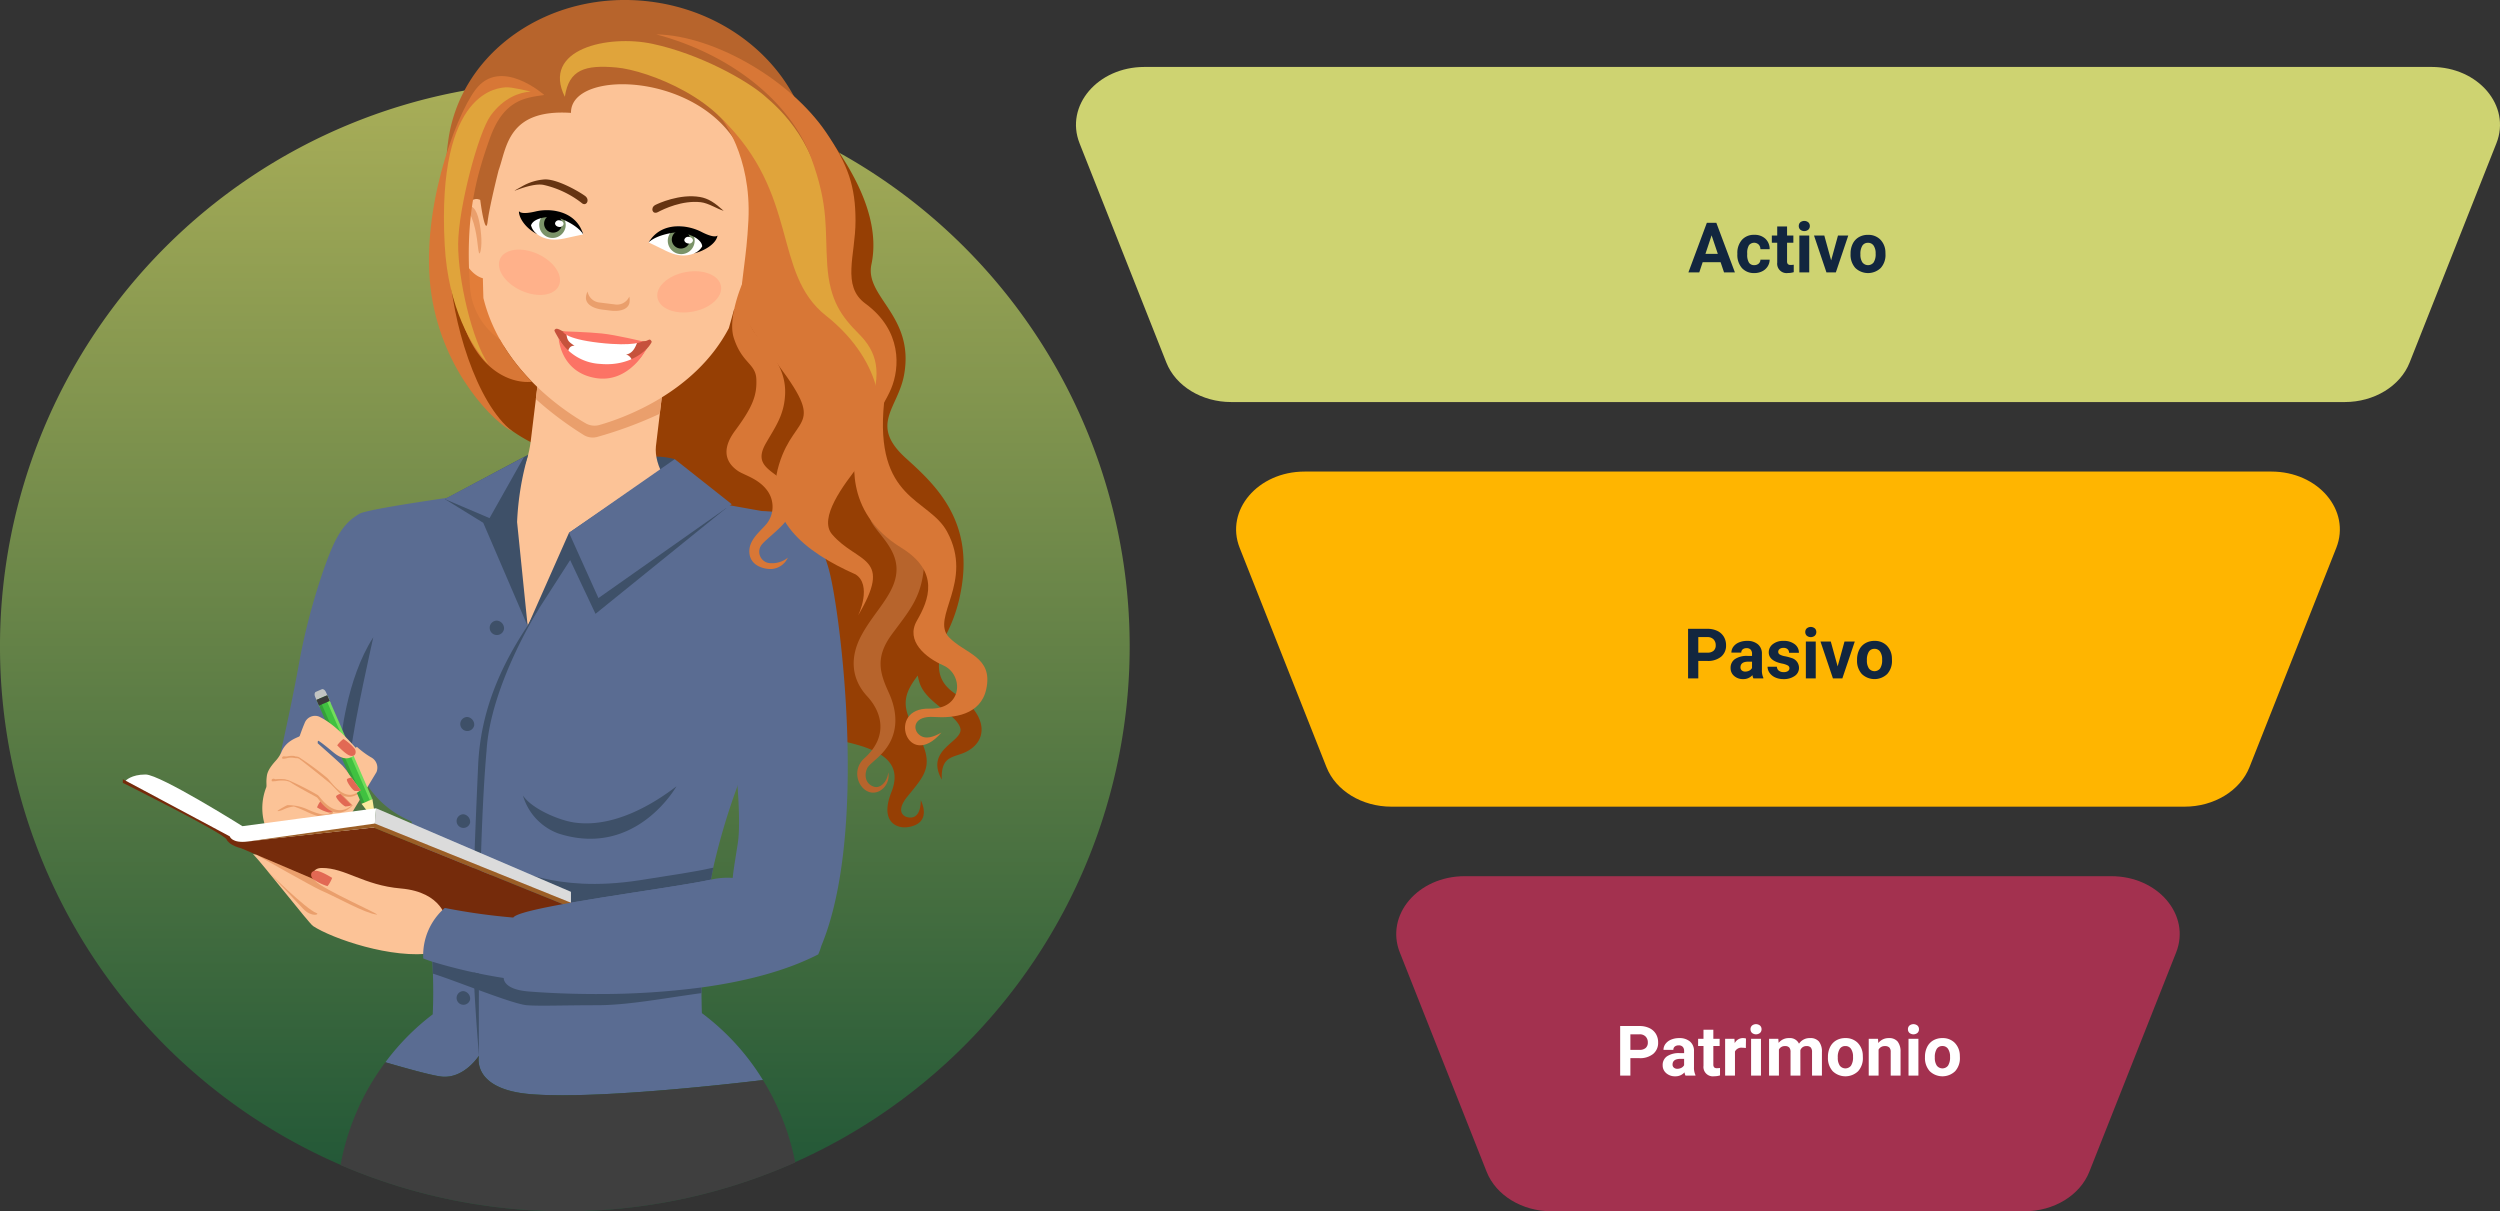 <svg xmlns="http://www.w3.org/2000/svg" xmlns:xlink="http://www.w3.org/1999/xlink" width="573.277" height="277.761" viewBox="0 0 573.277 277.761">
  <rect x="0" y="0" width="573.277" height="277.761" fill="#333333" stroke="none"/>
  <defs>
    <clipPath id="clip-path">
      <rect id="Rectángulo_294760" data-name="Rectángulo 294760" width="259.048" height="277.761" fill="none"/>
    </clipPath>
    <linearGradient id="linear-gradient" x1="0.5" x2="0.5" y2="1" gradientUnits="objectBoundingBox">
      <stop offset="0" stop-color="#a9ae58"/>
      <stop offset="1" stop-color="#1e5536"/>
    </linearGradient>
  </defs>
  <g id="Grupo_236152" data-name="Grupo 236152" transform="translate(-515 -3152.223)">
    <g id="Grupo_236151" data-name="Grupo 236151">
      <path id="Trazado_607419" data-name="Trazado 607419" d="M31.918,110.288l19.9,50.271c2.143,5.415,8.134,9.065,14.879,9.065H322.041c6.745,0,12.737-3.65,14.879-9.065l19.9-50.271c3.408-8.605-4.158-17.506-14.879-17.506H46.8c-10.72,0-18.286,8.9-14.878,17.506" transform="translate(730.634 3074.793)" fill="#ced371"/>
      <path id="Trazado_607420" data-name="Trazado 607420" d="M94.1,295.856l19.9,50.268c2.143,5.416,8.134,9.066,14.879,9.066H237.326c6.746,0,12.736-3.65,14.879-9.066l19.9-50.268c3.408-8.607-4.157-17.508-14.878-17.508H108.977c-10.723,0-18.286,8.9-14.881,17.508" transform="translate(741.9 3074.793)" fill="#a3314f"/>
      <path id="Trazado_607421" data-name="Trazado 607421" d="M63.008,203.073l19.9,50.27c2.143,5.414,8.134,9.064,14.877,9.064h181.9c6.746,0,12.738-3.65,14.881-9.064l19.9-50.27c3.405-8.607-4.16-17.508-14.881-17.508H77.888c-10.723,0-18.286,8.9-14.881,17.508" transform="translate(736.267 3074.793)" fill="#ffb500"/>
      <path id="Trazado_607687" data-name="Trazado 607687" d="M18.137,12.992V17H15.793V5.625H20.23a5.134,5.134,0,0,1,2.254.469,3.454,3.454,0,0,1,1.5,1.332A3.714,3.714,0,0,1,24.5,9.391a3.266,3.266,0,0,1-1.145,2.637,4.767,4.767,0,0,1-3.168.965Zm0-1.9H20.23a2.059,2.059,0,0,0,1.418-.437,1.591,1.591,0,0,0,.488-1.25,1.876,1.876,0,0,0-.492-1.352,1.839,1.839,0,0,0-1.359-.531H18.137ZM30.777,17a2.507,2.507,0,0,1-.227-.758,2.732,2.732,0,0,1-2.133.914,3,3,0,0,1-2.059-.719,2.312,2.312,0,0,1-.816-1.812,2.389,2.389,0,0,1,1-2.062,4.915,4.915,0,0,1,2.879-.727h1.039v-.484a1.393,1.393,0,0,0-.3-.937,1.183,1.183,0,0,0-.949-.352,1.345,1.345,0,0,0-.895.273.929.929,0,0,0-.324.75H25.73a2.268,2.268,0,0,1,.453-1.359,3,3,0,0,1,1.281-.98,4.669,4.669,0,0,1,1.859-.355,3.689,3.689,0,0,1,2.48.785,2.747,2.747,0,0,1,.918,2.207v3.664a4.041,4.041,0,0,0,.336,1.82V17ZM28.91,15.43a1.945,1.945,0,0,0,.922-.223,1.462,1.462,0,0,0,.625-.6V13.156h-.844q-1.7,0-1.8,1.172l-.008.133a.9.9,0,0,0,.3.7A1.153,1.153,0,0,0,28.91,15.43Zm8.25-8.961V8.547h1.445V10.2H37.16v4.219a1.007,1.007,0,0,0,.18.672.9.9,0,0,0,.688.2,3.6,3.6,0,0,0,.664-.055v1.711a4.648,4.648,0,0,1-1.367.2,2.156,2.156,0,0,1-2.422-2.4V10.2H33.668V8.547H34.9V6.469Zm7.453,4.2A6.134,6.134,0,0,0,43.8,10.6a1.654,1.654,0,0,0-1.68.867V17H39.863V8.547H42l.063,1.008a2.092,2.092,0,0,1,1.883-1.164,2.366,2.366,0,0,1,.7.1ZM48.082,17H45.816V8.547h2.266Zm-2.4-10.641a1.112,1.112,0,0,1,.34-.836,1.465,1.465,0,0,1,1.848,0,1.105,1.105,0,0,1,.344.836,1.108,1.108,0,0,1-.348.844,1.448,1.448,0,0,1-1.836,0A1.108,1.108,0,0,1,45.684,6.359Zm6.375,2.188.07.945a2.971,2.971,0,0,1,2.43-1.1A2.255,2.255,0,0,1,56.8,9.68,2.9,2.9,0,0,1,59.34,8.391a2.521,2.521,0,0,1,2.047.8,3.681,3.681,0,0,1,.672,2.41V17H59.793V11.609a1.61,1.61,0,0,0-.281-1.051,1.246,1.246,0,0,0-.992-.332,1.409,1.409,0,0,0-1.406.969l.008,5.8H54.863V11.617a1.59,1.59,0,0,0-.289-1.062,1.259,1.259,0,0,0-.984-.328,1.463,1.463,0,0,0-1.391.8V17H49.941V8.547ZM63.441,12.7a5.013,5.013,0,0,1,.484-2.242A3.546,3.546,0,0,1,65.32,8.93a4.069,4.069,0,0,1,2.113-.539,3.849,3.849,0,0,1,2.793,1.047,4.2,4.2,0,0,1,1.207,2.844l.016.578a4.418,4.418,0,0,1-1.086,3.121,4.209,4.209,0,0,1-5.832,0,4.5,4.5,0,0,1-1.09-3.187Zm2.258.16a3.16,3.16,0,0,0,.453,1.843,1.628,1.628,0,0,0,2.578.008,3.457,3.457,0,0,0,.461-2.015,3.128,3.128,0,0,0-.461-1.831,1.5,1.5,0,0,0-1.3-.649,1.474,1.474,0,0,0-1.281.646A3.516,3.516,0,0,0,65.7,12.856Zm9.219-4.309.07.977a2.951,2.951,0,0,1,2.43-1.133,2.453,2.453,0,0,1,2,.789,3.682,3.682,0,0,1,.672,2.359V17H77.832V11.594a1.465,1.465,0,0,0-.312-1.043,1.4,1.4,0,0,0-1.039-.324,1.553,1.553,0,0,0-1.43.813V17H72.793V8.547ZM84.184,17H81.918V8.547h2.266Zm-2.4-10.641a1.112,1.112,0,0,1,.34-.836,1.465,1.465,0,0,1,1.848,0,1.105,1.105,0,0,1,.344.836,1.108,1.108,0,0,1-.348.844,1.448,1.448,0,0,1-1.836,0A1.108,1.108,0,0,1,81.785,6.359ZM85.691,12.7a5.013,5.013,0,0,1,.484-2.242A3.546,3.546,0,0,1,87.57,8.93a4.069,4.069,0,0,1,2.113-.539,3.849,3.849,0,0,1,2.793,1.047,4.2,4.2,0,0,1,1.207,2.844l.016.578a4.418,4.418,0,0,1-1.086,3.121,4.209,4.209,0,0,1-5.832,0,4.5,4.5,0,0,1-1.09-3.187Zm2.258.16A3.16,3.16,0,0,0,88.4,14.7a1.628,1.628,0,0,0,2.578.008,3.457,3.457,0,0,0,.461-2.015,3.128,3.128,0,0,0-.461-1.831,1.5,1.5,0,0,0-1.3-.649,1.474,1.474,0,0,0-1.281.646A3.516,3.516,0,0,0,87.949,12.856Z" transform="translate(870.727 3381.877)" fill="#fff"/>
      <path id="Trazado_607686" data-name="Trazado 607686" d="M33.711,12.992V17H31.367V5.625H35.8a5.134,5.134,0,0,1,2.254.469,3.454,3.454,0,0,1,1.5,1.332,3.714,3.714,0,0,1,.523,1.965,3.266,3.266,0,0,1-1.145,2.637,4.767,4.767,0,0,1-3.168.965Zm0-1.9H35.8a2.059,2.059,0,0,0,1.418-.437,1.591,1.591,0,0,0,.488-1.25,1.876,1.876,0,0,0-.492-1.352,1.839,1.839,0,0,0-1.359-.531H33.711ZM46.352,17a2.507,2.507,0,0,1-.227-.758,2.732,2.732,0,0,1-2.133.914,3,3,0,0,1-2.059-.719,2.312,2.312,0,0,1-.816-1.812,2.389,2.389,0,0,1,1-2.062,4.915,4.915,0,0,1,2.879-.727h1.039v-.484a1.393,1.393,0,0,0-.3-.937,1.183,1.183,0,0,0-.949-.352,1.345,1.345,0,0,0-.895.273.929.929,0,0,0-.324.75H41.3a2.268,2.268,0,0,1,.453-1.359,3,3,0,0,1,1.281-.98A4.669,4.669,0,0,1,44.9,8.391a3.689,3.689,0,0,1,2.48.785,2.747,2.747,0,0,1,.918,2.207v3.664a4.041,4.041,0,0,0,.336,1.82V17Zm-1.867-1.57a1.945,1.945,0,0,0,.922-.223,1.462,1.462,0,0,0,.625-.6V13.156h-.844q-1.7,0-1.8,1.172l-.008.133a.9.9,0,0,0,.3.7A1.153,1.153,0,0,0,44.484,15.43Zm10.125-.766a.727.727,0,0,0-.41-.652,4.659,4.659,0,0,0-1.316-.426q-3.016-.633-3.016-2.562A2.323,2.323,0,0,1,50.8,9.145a3.766,3.766,0,0,1,2.441-.754,4.053,4.053,0,0,1,2.574.758,2.388,2.388,0,0,1,.965,1.969H54.523a1.092,1.092,0,0,0-.312-.8A1.322,1.322,0,0,0,53.234,10a1.351,1.351,0,0,0-.883.258.814.814,0,0,0-.312.656.7.7,0,0,0,.355.605,3.657,3.657,0,0,0,1.2.4,9.8,9.8,0,0,1,1.422.379A2.336,2.336,0,0,1,56.8,14.57a2.2,2.2,0,0,1-.992,1.871,4.28,4.28,0,0,1-2.562.715,4.47,4.47,0,0,1-1.887-.379,3.166,3.166,0,0,1-1.293-1.039,2.414,2.414,0,0,1-.469-1.426h2.141a1.179,1.179,0,0,0,.445.922,1.766,1.766,0,0,0,1.109.32,1.635,1.635,0,0,0,.98-.246A.766.766,0,0,0,54.609,14.664ZM60.641,17H58.375V8.547h2.266Zm-2.4-10.641a1.112,1.112,0,0,1,.34-.836,1.465,1.465,0,0,1,1.848,0,1.105,1.105,0,0,1,.344.836,1.108,1.108,0,0,1-.348.844,1.448,1.448,0,0,1-1.836,0A1.108,1.108,0,0,1,58.242,6.359Zm7.422,7.883,1.57-5.7h2.359L66.742,17H64.586L61.734,8.547h2.359ZM70.117,12.7a5.013,5.013,0,0,1,.484-2.242A3.546,3.546,0,0,1,72,8.93a4.069,4.069,0,0,1,2.113-.539A3.849,3.849,0,0,1,76.9,9.438a4.2,4.2,0,0,1,1.207,2.844l.016.578a4.418,4.418,0,0,1-1.086,3.121,4.209,4.209,0,0,1-5.832,0,4.5,4.5,0,0,1-1.09-3.187Zm2.258.16a3.16,3.16,0,0,0,.453,1.843,1.628,1.628,0,0,0,2.578.008,3.457,3.457,0,0,0,.461-2.015,3.128,3.128,0,0,0-.461-1.831,1.5,1.5,0,0,0-1.3-.649,1.474,1.474,0,0,0-1.281.646A3.516,3.516,0,0,0,72.375,12.856Z" transform="translate(870.727 3290.793)" fill="#12263f"/>
      <path id="Trazado_607685" data-name="Trazado 607685" d="M39.051,14.656H34.941L34.16,17H31.668L35.9,5.625h2.172L42.332,17H39.84Zm-3.477-1.9h2.844L36.988,8.5Zm11.188,2.578a1.481,1.481,0,0,0,1.016-.344,1.2,1.2,0,0,0,.406-.914H50.3a2.9,2.9,0,0,1-.469,1.574,3.093,3.093,0,0,1-1.262,1.109,3.949,3.949,0,0,1-1.77.395A3.67,3.67,0,0,1,43.941,16a4.56,4.56,0,0,1-1.047-3.184v-.148a4.508,4.508,0,0,1,1.039-3.117,3.627,3.627,0,0,1,2.852-1.164,3.555,3.555,0,0,1,2.543.9,3.2,3.2,0,0,1,.973,2.4H48.184a1.551,1.551,0,0,0-.406-1.072,1.51,1.51,0,0,0-2.223.163,3.333,3.333,0,0,0-.4,1.866v.235a3.375,3.375,0,0,0,.4,1.878A1.377,1.377,0,0,0,46.762,15.336Zm7.531-8.867V8.547h1.445V10.2H54.293v4.219a1.007,1.007,0,0,0,.18.672.9.9,0,0,0,.688.2,3.6,3.6,0,0,0,.664-.055v1.711a4.648,4.648,0,0,1-1.367.2,2.156,2.156,0,0,1-2.422-2.4V10.2H50.8V8.547h1.234V6.469ZM59.379,17H57.113V8.547h2.266ZM56.98,6.359a1.112,1.112,0,0,1,.34-.836,1.465,1.465,0,0,1,1.848,0,1.105,1.105,0,0,1,.344.836,1.108,1.108,0,0,1-.348.844,1.448,1.448,0,0,1-1.836,0A1.108,1.108,0,0,1,56.98,6.359ZM64.4,14.242l1.57-5.7h2.359L65.48,17H63.324L60.473,8.547h2.359ZM68.855,12.7a5.013,5.013,0,0,1,.484-2.242A3.546,3.546,0,0,1,70.734,8.93a4.069,4.069,0,0,1,2.113-.539,3.849,3.849,0,0,1,2.793,1.047,4.2,4.2,0,0,1,1.207,2.844l.016.578a4.418,4.418,0,0,1-1.086,3.121,4.209,4.209,0,0,1-5.832,0,4.5,4.5,0,0,1-1.09-3.187Zm2.258.16a3.16,3.16,0,0,0,.453,1.843,1.628,1.628,0,0,0,2.578.008,3.457,3.457,0,0,0,.461-2.015,3.128,3.128,0,0,0-.461-1.831,1.5,1.5,0,0,0-1.3-.649,1.474,1.474,0,0,0-1.281.646A3.516,3.516,0,0,0,71.113,12.856Z" transform="translate(870.5 3197.686)" fill="#12263f"/>
    </g>
    <g id="Grupo_236075" data-name="Grupo 236075" transform="translate(515 3152.223)">
      <g id="Grupo_236074" data-name="Grupo 236074" clip-path="url(#clip-path)">
        <path id="Trazado_607422" data-name="Trazado 607422" d="M259.049,138.227A129.525,129.525,0,1,1,129.526,8.7,129.521,129.521,0,0,1,259.049,138.227" transform="translate(-0.001 10.011)" fill="url(#linear-gradient)"/>
        <path id="Trazado_607423" data-name="Trazado 607423" d="M166.564,158.038c-5.571-3.464-4.4-7.925-2.668-13.354a35.732,35.732,0,0,0,3.638-10.624c2.937-16.064-6-24.247-12.63-30.246-8.547-7.723-1.834-11.443-.436-19.132,2.464-13.587-9.084-17.827-7.489-25.324,2.9-13.634-8.564-29.775-22.654-43.54l0,0c-6.575-9-16.749-12.957-28.422-14.389C72.89-1.389,58.3,14.546,49.741,37.184c-10.927,28.893,2.412,63.069,31.77,66.828,4.788.611,39.205,49.13,41.218,57.737s34.836,3.526,28.827,18.624c-2.711,6.814,1.243,8.373,3.692,8.031,5.941-.836,3.042-6.186,3.042-6.186s.23,4.483-2.883,3.937c-1.378-.243-2.724-1.641-.185-4.76,4.317-5.322,6.637-7.388,1.509-15.831-3.257-5.369-1.881-8.3.873-11.931a12.212,12.212,0,0,0,.43,1.716c1.488,4.55,8.306,7.042,9.306,10.26s-8.267,4.765-4.223,11.884c-.269-5.891,3.09-4.9,6.018-6.6,5.128-2.982,3.649-8.979-2.572-12.856" transform="translate(52.849 1.277)" fill="#963f04"/>
        <path id="Trazado_607424" data-name="Trazado 607424" d="M49.385,27.566l5.575,3.606,5.315,16.595-5.315-.529-4-7.65Z" transform="translate(56.798 31.704)" fill="#e27d39"/>
        <path id="Trazado_607425" data-name="Trazado 607425" d="M74.675,49.3a16.941,16.941,0,0,0-4.649-.576c-1.423.239,1.185,3.511,1.185,3.511s3.212-1.785,3.464-2.935" transform="translate(80.05 55.988)" fill="#3e5068"/>
        <path id="Trazado_607426" data-name="Trazado 607426" d="M103.612,67.8c-6.44-2.219-9.549-8.8-9.119-12.907.17-1.6,1.527-12.77,1.527-12.77-8.147,3.943-14.84,6.906-14.84,6.906s-6.347-3.728-13.881-7.76c0,0-1.378,11.467-1.512,12.458C64.2,65.8,57.04,66.172,48.616,67.815l9.875,42.734Z" transform="translate(55.914 47.47)" fill="#fcc397"/>
        <path id="Trazado_607427" data-name="Trazado 607427" d="M58.043,39.179l-.9,7.28a79.359,79.359,0,0,0,10.938,8.2,3.941,3.941,0,0,0,3.079.492,93.779,93.779,0,0,0,14.4-5.33l.877-7.168Z" transform="translate(65.725 45.06)" fill="#ea9f6c"/>
        <path id="Trazado_607428" data-name="Trazado 607428" d="M119.561,48.545a3.879,3.879,0,0,0-2.926-.11c2.212-9.611,3.988-19.353,2.791-21.856A39.272,39.272,0,0,0,90.513,4.809h0A39.28,39.28,0,0,0,57.2,18.953c-1.744,2.116-2.38,11.826-2.561,21.585a3.549,3.549,0,0,0-2.073-.219c-2.984.608-4.563,5.18-3.53,10.2.849,4.122,3.2,7.263,5.666,7.91.06,2.78.12,4.522.12,4.522,3.98,16.358,18.6,25.954,23.4,28.708a4.1,4.1,0,0,0,3.088.445c5.15-1.445,21.91-7.194,29.8-22.249,0,0,.479-1.677,1.208-4.345,2.675.52,6.16-2.051,8.175-6.218,2.23-4.612,1.813-9.424-.925-10.746" transform="translate(56.028 5.38)" fill="#fcc397"/>
        <path id="Trazado_607429" data-name="Trazado 607429" d="M70.256,22.927c.634-.338,5.595-2.617,10.213-1.832,1.957.329,3.436,1.333,5.461,3.171-1.378-.363-3.444-1.772-5.276-1.974-4.238-.467-8.428,1.537-9.817,2.277-1.232.656-1.815-.987-.581-1.643" transform="translate(80.016 24.074)" fill="#663412"/>
        <path id="Trazado_607430" data-name="Trazado 607430" d="M71.185,23.051c-.559-.514-6.057-3.954-9.325-3.918a11.958,11.958,0,0,0-5.272,1.593c-4.812,2.7,1.8-1.062,5.038-.305a22.116,22.116,0,0,1,8.6,4.094c1,.916,1.95-.548.957-1.464" transform="translate(63.129 22.005)" fill="#663412"/>
        <path id="Trazado_607431" data-name="Trazado 607431" d="M68.621,27.889c-3.761.761-5.244,1.337-7.211,1.18-2.868-.237-5.005-2.142-4.786-3.922s2.713-2.95,5.571-2.6,6.19,3.956,6.427,5.345" transform="translate(65.106 25.858)" fill="#fff"/>
        <path id="Trazado_607432" data-name="Trazado 607432" d="M63.553,26.122a3.04,3.04,0,1,1-2.623-3.548,3.128,3.128,0,0,1,2.623,3.548" transform="translate(66.133 25.939)" fill="#7b9368"/>
        <path id="Trazado_607433" data-name="Trazado 607433" d="M62.122,25.311a2.06,2.06,0,1,1-1.776-2.4,2.107,2.107,0,0,1,1.776,2.4" transform="translate(66.732 26.33)"/>
        <path id="Trazado_607434" data-name="Trazado 607434" d="M61.141,24.376a.886.886,0,0,1-1.06.632c-.538-.064-.931-.454-.879-.873a.88.88,0,0,1,1.064-.628c.535.062.927.454.875.869" transform="translate(68.083 27.023)" fill="#fff"/>
        <path id="Trazado_607435" data-name="Trazado 607435" d="M69.782,27.14c-1.834-4.466-7.076-5.281-10.66-4.421-3.154.748-3.666.084-3.769-.075-.1,1.168,1.146,3.735,4.246,5.322a3.587,3.587,0,0,1-1.488-2.053c.55-1.86,4.741-2.5,7.373-1.34,3.789,1.671,4.593,3.41,4.593,3.41a3.424,3.424,0,0,0-.295-.843" transform="translate(63.656 25.781)"/>
        <path id="Trazado_607436" data-name="Trazado 607436" d="M69.182,27.808c3.518,1.647,4.842,2.574,6.816,2.9,2.879.469,5.446-.858,5.666-2.649s-1.954-3.518-4.853-3.87-7.057,2.326-7.629,3.621" transform="translate(79.567 27.781)" fill="#fff"/>
        <path id="Trazado_607437" data-name="Trazado 607437" d="M71.236,27.068a3.083,3.083,0,1,0,3.447-2.81,3.145,3.145,0,0,0-3.447,2.81" transform="translate(81.901 27.874)" fill="#7b9368"/>
        <path id="Trazado_607438" data-name="Trazado 607438" d="M71.66,26.478A2.089,2.089,0,1,0,74,24.579a2.133,2.133,0,0,0-2.337,1.9" transform="translate(82.398 28.251)"/>
        <path id="Trazado_607439" data-name="Trazado 607439" d="M72.987,25.907c-.049.415.348.806.892.871a.891.891,0,0,0,1.077-.632c.052-.415-.348-.808-.892-.873a.9.9,0,0,0-1.077.634" transform="translate(83.939 29.056)" fill="#fff"/>
        <path id="Trazado_607440" data-name="Trazado 607440" d="M84.975,26.252c-.144.131-.811.647-3.726-.849-3.322-1.7-8.682-2.189-11.576,1.7a3.294,3.294,0,0,0-.495.748s1.215-1.492,5.352-2.2c2.87-.488,6.84,1.157,6.93,3.092A3.592,3.592,0,0,1,79.5,30.38c2.071-.471,5.137-2.053,5.474-4.128" transform="translate(79.563 27.755)"/>
        <path id="Trazado_607441" data-name="Trazado 607441" d="M131.309,42.932C133.848,22.24,117.247,3.172,94.235.349S50.512,12.02,47.975,32.715A40.608,40.608,0,0,0,50,52.281c.151-3.438,1.6-6.121,3.836-6.584a3.417,3.417,0,0,1,1.524.045c.578,4.487,1.387,7.631,1.688,5.205.35-2.864,1.572-8.065,2.529-11.882,1.875-5.111,2-14.141,16.608-13.18-.2-12.2,43.224-8.667,41.192,21.4-.037,3.741-.151,8.28-.462,10.839-.295,2.4,1.152-.372,2.722-4.515a3.229,3.229,0,0,1,1.2.312c2.152,1.036,2.862,4.236,1.991,7.8a34.914,34.914,0,0,0,8.48-18.788" transform="translate(54.751 -0.001)" fill="#b7642c"/>
        <path id="Trazado_607442" data-name="Trazado 607442" d="M69.338,34.081l-3.9-.484a3.085,3.085,0,0,1-2.572-2.511,3.809,3.809,0,0,0-.361,1.189c-.228,1.873,1.978,2.754,3.66,2.956l2.071.256c1.684.206,4.034-.114,4.264-1.982a3.847,3.847,0,0,0-.065-1.251,3.082,3.082,0,0,1-3.1,1.828" transform="translate(71.871 35.753)" fill="#ea9f6c"/>
        <path id="Trazado_607443" data-name="Trazado 607443" d="M49.395,23.689c.021-.4,1-2.04,1.907-1.63,1.391.636,1.963,3.573,2.228,6.472s-.273,4.917-.507,4.117c-.327-1.122-.32-4.6-1.647-8.022-.884-2.281-2.122,2.142-1.98-.937" transform="translate(56.797 25.295)" fill="#ea9f6c"/>
        <path id="Trazado_607444" data-name="Trazado 607444" d="M85.577,27.923c.077-.383-.469-2.221-1.453-2.038-1.509.277-2.769,2.989-3.726,5.741s-.925,4.84-.5,4.122c.589-1.011,1.419-4.382,3.539-7.394,1.4-1.991,1.539,2.6,2.144-.43" transform="translate(91.565 29.756)" fill="#ea9f6c"/>
        <path id="Trazado_607445" data-name="Trazado 607445" d="M66.96,34.888c-1.054,2.322-4.93,2.825-8.652,1.129s-5.889-4.95-4.831-7.265,4.93-2.827,8.654-1.127,5.887,4.947,4.829,7.263" transform="translate(61.196 30.615)" fill="#ffb18a"/>
        <path id="Trazado_607446" data-name="Trazado 607446" d="M70.144,35.012c.464,2.5,4.1,3.928,8.123,3.18s6.91-3.38,6.444-5.887-4.1-3.933-8.121-3.178-6.913,3.378-6.446,5.885" transform="translate(80.617 33.267)" fill="#ffb18a"/>
        <path id="Trazado_607447" data-name="Trazado 607447" d="M60.763,35.5c-1.1-.63-1.307-.436-1.477-.3-.215.211-.282.185.344,1.284.305.535,1.352,2.344,1.352,2.344s2.5,6.526,8.646,7.007A10.725,10.725,0,0,0,79.5,40.713c.34-.544,1.109-1.365,1.331-1.664.727-.989.632-1.03.5-1.211-.357-.495-.434-.256-1.236.032a43.875,43.875,0,0,1-10.06-.348c-4.889-.731-8.4-1.535-9.267-2.023" transform="translate(68.01 40.323)" fill="#c6523c"/>
        <path id="Trazado_607448" data-name="Trazado 607448" d="M74.08,40.553c1.509-.28,2.118-1.505,2.683-3.077A49.189,49.189,0,0,1,67.93,36.9a73.52,73.52,0,0,1-7.536-1.458c.161,1.879.458,2.126,1.892,3.088-1.217-.082-1.585,1.032-1.589,2.391a12.566,12.566,0,0,0,7.257,3.986c3.847.346,6.336-.484,7.835-2.126-.217-.884-.677-2.064-1.709-2.228" transform="translate(69.46 40.762)" fill="#fff"/>
        <path id="Trazado_607449" data-name="Trazado 607449" d="M60.019,35.331s.189,1.7,8.353,2.638c8.1.922,9.955-.325,9.955-.325s-6.014-1.462-9.342-1.81c-3.073-.323-8.966-.5-8.966-.5" transform="translate(69.029 40.635)" fill="#fc7365"/>
        <path id="Trazado_607450" data-name="Trazado 607450" d="M129.426,142.922c.082-.529.181-1.077.277-1.623.159-.888.338-1.8.535-2.728a150.673,150.673,0,0,1,14.341-38.15c.415-.643,5.216-43.017.286-43.017L130,54.75c-.1.069-.194.131-.29.2l-7.171-1.58c-9.7,2.455-18.846,2.688-23.316,10.471-1.6,2.787-11.542,19.218-11.542,19.218S81.521,53.516,77.952,52.52c0,0-26.67,3.6-28.835,4.887s-4.006,2.883-5.969,7.091-5.829,15.58-7.915,27.313-6.265,29.543-6.265,29.543l18.005,4.072,1.97-9.461a22.152,22.152,0,0,0,12.084,11.98,118.826,118.826,0,0,1,3.116,14.976c.247,1.748.467,3.485.671,5.212q.245,2.064.443,4.1c.258,2.668.46,5.3.589,7.9.045.914.084,1.83.11,2.735.1,3.178.1,6.3-.047,9.332a54.523,54.523,0,0,0-10.854,10.987c4.53,1.327,10.8,3.085,12.959,3.292,5.137.49,8.508-4.806,8.508-4.806S74.6,189.379,88.4,190.5c13.881,1.127,41.8-1.879,53.235-3.236a55,55,0,0,0-14-15.345c-.049-1.09-.082-3.477-.1-4.593-.013-.849-.011-.432-.009-1.3a154.024,154.024,0,0,1,1.892-23.109" transform="translate(33.317 60.404)" fill="#5a6c92"/>
        <path id="Trazado_607451" data-name="Trazado 607451" d="M59.582,36.075s.413,7.872,8.588,9.14c7.62,1.187,11.55-6.7,11.55-6.7s-3.481,4.081-10.591,3.444a11.6,11.6,0,0,1-9.547-5.881" transform="translate(68.526 41.49)" fill="#fc7365"/>
        <path id="Trazado_607452" data-name="Trazado 607452" d="M43.818,67.96S39.369,87.674,38.7,94.067c-.185,1.765-2.365-1.97-2.365-1.97s1.2-14.475,7.485-24.137" transform="translate(41.787 78.162)" fill="#3e5068"/>
        <path id="Trazado_607453" data-name="Trazado 607453" d="M67.393,92.14c-3.434-.533-9.6-3.128-11.621-6.173A13.2,13.2,0,0,0,63.9,94.682C81.7,100.423,90.982,83.858,90.982,83.858c-5.322,4.1-14.556,9.68-23.589,8.282" transform="translate(64.144 96.447)" fill="#3e5068"/>
        <path id="Trazado_607454" data-name="Trazado 607454" d="M65.7,64.834S54.5,82.4,53.587,97.606c-2.152,24.182-1.735,69.9-1.735,69.9s-1.3-14.733-1.426-25.838c-.1-8.835.479-24,1.234-40.8.55-12.217,5.072-22.546,11.355-31.972A34.257,34.257,0,0,1,65.7,64.834" transform="translate(57.984 74.567)" fill="#3e5068"/>
        <path id="Trazado_607455" data-name="Trazado 607455" d="M57.9,103.969c1.529-2.47,36.617-6.734,45.307-8.7.161-.888.34-1.8.535-2.728-.275.043-.542.095-.793.157-2.761.658-9.222,1.656-16.066,2.716-20.351,3.152-28.5-3.6-31.114-2.169-6.121-.449-4.294,10.364,2.131,10.725" transform="translate(59.817 106.433)" fill="#3e5068"/>
        <path id="Trazado_607456" data-name="Trazado 607456" d="M56.276,86.995l9.478-21.4L89.82,49.2l12,10.72L71.832,84.176,66.016,71.849Z" transform="translate(64.724 56.581)" fill="#3e5068"/>
        <path id="Trazado_607457" data-name="Trazado 607457" d="M84.93,48.969,98,59.3,67.432,80.823,60.685,65.852Z" transform="translate(69.795 56.32)" fill="#5a6c92"/>
        <path id="Trazado_607458" data-name="Trazado 607458" d="M66.549,48.491A65.553,65.553,0,0,0,64,63.937l2.425,23.868L56.242,64.116,47.45,58.689Z" transform="translate(54.573 55.77)" fill="#3e5068"/>
        <path id="Trazado_607459" data-name="Trazado 607459" d="M140.6,137.078a130.182,130.182,0,0,1-104.281.591A56.281,56.281,0,0,1,46.6,114.1c4.53,1.329,10.8,3.088,12.957,3.294,5.139.49,8.508-4.806,8.508-4.806s-1.922,7.71,11.886,8.835c13.881,1.127,41.8-1.879,53.235-3.236.387.624.765,1.249,1.127,1.886a57.318,57.318,0,0,1,6.281,17.007" transform="translate(41.767 129.487)" fill="#3f3f3f"/>
        <path id="Trazado_607460" data-name="Trazado 607460" d="M65.605,48.739,47.428,58.384,57.71,62.757Z" transform="translate(54.548 56.055)" fill="#5a6c92"/>
        <path id="Trazado_607461" data-name="Trazado 607461" d="M27.334,91.479l.29-.589,32.568,14.081-5.749,1.985L33.535,96.746Z" transform="translate(31.437 104.534)" fill="#ea9f6c"/>
        <path id="Trazado_607462" data-name="Trazado 607462" d="M52.892,83.441a19.888,19.888,0,0,1-3.225-2.4,3.6,3.6,0,0,0-.647,4.853c-.4.542-1.03,1.432-1.843,2.731-1.458,2.333-8.033-9.863-8.033-9.863l-2.182-.329c-.725.454-3.494,1.032-4.614,3.849a6.979,6.979,0,0,1-.89,1.471c-.331.492-2.152,2.135-2.423,3.874s.062,2.376-.226,2.883a13.036,13.036,0,0,0-.378,7.99c.484,3.053,7.547,7.429,13.363,2.987,1.434-.112,3.434-.047,5.726-3.64l6.633-10.989a2.68,2.68,0,0,0-1.26-3.421" transform="translate(32.173 90.213)" fill="#fcc397"/>
        <path id="Trazado_607463" data-name="Trazado 607463" d="M42.409,89.5s-3.907-2.9-4.883-3.455a23.2,23.2,0,0,0-6.044-2.5c-1.987-.31-2.212,3.694-.976,4.655.654.5.664.269,1.35.318-1.426.789-2.9,1.574-1.946,1.393,1.172-.226,1.3-.733,3.434-1.047a29.2,29.2,0,0,1,3.012,1.251c5.728,2.688,6.1.107,6.053-.619" transform="translate(34.05 96.066)" fill="#ea9f6c"/>
        <path id="Trazado_607464" data-name="Trazado 607464" d="M42.462,89.181c.043.729.34,3.285-5.425.679-3.982-1.8-6.216-.419-7.457-1.372s.6-5.509,2.58-5.2a23.315,23.315,0,0,1,6.046,2.5c.976.561,4.255,3.4,4.255,3.4" transform="translate(33.562 95.776)" fill="#fcc397"/>
        <path id="Trazado_607465" data-name="Trazado 607465" d="M33.813,86.859a5.373,5.373,0,0,1,.78-1.406,8.527,8.527,0,0,1,2.438,1.18c.469.37.608,1.408-.464,1.417a8.58,8.58,0,0,1-2.754-1.191" transform="translate(38.889 98.281)" fill="#e26954"/>
        <path id="Trazado_607466" data-name="Trazado 607466" d="M42.743,84.156s-7.764-1.045-10.308-.946a12.7,12.7,0,0,0-2.647-.045c-.471-.271-.869-.006-.815.269s-.039.241,1.008.161a6.826,6.826,0,0,1,2.423-.047,5.539,5.539,0,0,1,.722.219c1.952,1.3,5.758,3.255,6.237,3.578s3.7,6.3,8.2,1.838Z" transform="translate(33.317 95.519)" fill="#ea9f6c"/>
        <path id="Trazado_607467" data-name="Trazado 607467" d="M43.9,82.842c-.94-.948-8.669-2.363-10.761-2.169a4.821,4.821,0,0,0-1.873.064c-.475.1-1.043-.219-1.176.288s1.133.105,1.41.058a4.151,4.151,0,0,1,1.542.037c.8.209,5.24,3.535,7.156,5.3.92.851,4.393,6.188,8.315,2.032,0,0-3.679-4.659-4.612-5.61" transform="translate(34.598 92.71)" fill="#ea9f6c"/>
        <path id="Trazado_607468" data-name="Trazado 607468" d="M33.673,75.254c-.219-.492-.14-1,.168-1.129l1.372-.6c.305-.131.733.161.942.651l.888,2.045c.211.492.14.993-.17,1.133l-1.372.6c-.305.129-.729-.159-.944-.651Z" transform="translate(38.584 84.524)" fill="#c2c4c2"/>
        <rect id="Rectángulo_294757" data-name="Rectángulo 294757" width="1.358" height="25.954" transform="translate(72.589 160.538) rotate(-23.458)" fill="#369e3b"/>
        <rect id="Rectángulo_294758" data-name="Rectángulo 294758" width="1.346" height="25.955" transform="matrix(0.917, -0.398, 0.398, 0.917, 73.834, 159.988)" fill="#72dd5b"/>
        <path id="Trazado_607469" data-name="Trazado 607469" d="M35.3,74.266,45.637,98.072l-1.247.535L34.059,74.8Z" transform="translate(39.171 85.415)" fill="#40c140"/>
        <path id="Trazado_607470" data-name="Trazado 607470" d="M41.051,85.226l-2.492,1.082,3.348,4.3Z" transform="translate(44.347 98.02)" fill="#fcea9d"/>
        <path id="Trazado_607471" data-name="Trazado 607471" d="M39.592,87.255,40.716,88.7l-.284-1.813Z" transform="translate(45.535 99.928)" fill="#515151"/>
        <rect id="Rectángulo_294759" data-name="Rectángulo 294759" width="2.707" height="1.448" transform="matrix(0.918, -0.397, 0.397, 0.918, 72.563, 160.483)" fill="#3a3a3a"/>
        <path id="Trazado_607472" data-name="Trazado 607472" d="M42.23,87.541c-.836-.851-4.464-4.019-5.431-4.909.062-.217-.071-.729.325-.471,1.051.69,2.855,2.234,3.382,2.653,2.655,2.139,4.223,1.333,5.668-.393-5.418-6.214-7.9-7.265-8.968-7.854a2.545,2.545,0,0,0-3.4,1.479c-.662,1.555-1.174,3.1-1.238,3.288-.047.123.744.065,1.75.168a1.955,1.955,0,0,0-1,.563c-1.021,1.015-2.137,2.486-1.967,3.35.071.346.826.183,1.215.456a68.689,68.689,0,0,1,6.448,4.756c.916.841,4.1,6.053,7.583,2.763,0,0-3.438-4.9-4.371-5.848" transform="translate(36.041 87.79)" fill="#fcc397"/>
        <path id="Trazado_607473" data-name="Trazado 607473" d="M45.972,91.712,41.145,86.69s-6.33-5.111-6.827-5.433c-.49-.338-.963-.864-2.1.46-.927,1.069-2.625,2.567-1.954,3.616.166.243.83.4,1.385.624a67.751,67.751,0,0,1,6.6,3.363c.5.333,3.718,5.694,7.723,2.393" transform="translate(34.628 93.002)" fill="#fcc397"/>
        <path id="Trazado_607474" data-name="Trazado 607474" d="M35.963,80.268a6.908,6.908,0,0,1,1.432-1.458,10.738,10.738,0,0,1,2.582,2.271c.447.611.269,1.927-1.047,1.57-1.03-.275-2.967-2.382-2.967-2.382" transform="translate(41.362 90.641)" fill="#e26954"/>
        <path id="Trazado_607475" data-name="Trazado 607475" d="M40.219,85.895l-2.165-2.963a2.227,2.227,0,0,0-.985.31c-.441.29,1.2,2.58,1.7,2.731a3.653,3.653,0,0,0,1.447-.077" transform="translate(42.548 95.382)" fill="#e26954"/>
        <path id="Trazado_607476" data-name="Trazado 607476" d="M39.424,87.249l-2.6-2.584a2.138,2.138,0,0,0-.925.462c-.389.361,1.6,2.35,2.111,2.427a3.719,3.719,0,0,0,1.417-.305" transform="translate(41.227 97.375)" fill="#e26954"/>
        <path id="Trazado_607477" data-name="Trazado 607477" d="M13.4,84.031s1.251-1.436,4.584-1.43,22.2,11.849,22.2,11.849l30.643-4.1-.593,7.5L41.217,99.037,38.4,98.5l-1.449-.639-.239-.968L13.4,84.278Z" transform="translate(15.41 95.001)" fill="#fff"/>
        <path id="Trazado_607478" data-name="Trazado 607478" d="M40.3,86.2l44.69,19.162v2.819L39.943,90.307Z" transform="translate(45.939 99.143)" fill="#dbdbdb"/>
        <path id="Trazado_607479" data-name="Trazado 607479" d="M13.1,83.1,37.61,96.2s.477,1.664,4.167,1.187,28.8-3.217,28.8-3.217l45.585,18.448-30.11,5.833L40.229,98.932s-2.709-.6-3.333-2.023S13.1,83.935,13.1,83.935Z" transform="translate(15.063 95.578)" fill="#752b0b"/>
        <path id="Trazado_607480" data-name="Trazado 607480" d="M100.93,106.111v1.069L55.348,88.734,26.338,91.972,55.67,87.831Z" transform="translate(30.292 101.015)" fill="#9b5e26"/>
        <path id="Trazado_607481" data-name="Trazado 607481" d="M27.74,91.259s13.092,7.407,14.69,8.1c4.072,1.763,10.125,5.281,12.935,5.614,1.208.146-12.509-5.844-14.126-7.755-.873-1.032-.725-2.92,1.507-2.937,5.395-.039,9.6,3.969,18.121,4.7,9.706.839,10.45,7.278,10.45,7.278s4.747,6.285-2.954,7.521c-9.458,1.509-23.327-3.356-27.6-6.177-.935-.617-11.284-13.943-13.784-16.526.226.052.486.114.759.178" transform="translate(31.031 104.754)" fill="#fcc397"/>
        <path id="Trazado_607482" data-name="Trazado 607482" d="M38.005,94.5a7.265,7.265,0,0,1-1.069,1.9,11.425,11.425,0,0,1-3.281-1.619c-.632-.5-.813-1.909.636-1.909,1.137,0,3.713,1.628,3.713,1.628" transform="translate(38.165 106.809)" fill="#e26954"/>
        <path id="Trazado_607483" data-name="Trazado 607483" d="M138.253,68.234c-2.8-10.525-8.753-14.436-17.186-13.6-15.932,1.527-13.126,25.4-12.37,28.8,1.419,6.392,3.126,12.681,6.532,16.408,1.946,13.425,2.8,25.7,2.071,30.6-.436,2.961-.963,5.812-1.2,8.164a17.16,17.16,0,0,0-4.666.316c-8.091,1.929-44.092,6.272-45.641,8.775a142.2,142.2,0,0,1-15.709-2.206,14.378,14.378,0,0,0-4.943,11.581c6.9,2.733,18.45,4.489,18.45,4.489s-.237,2.617,5.715,3.092,43.794,3.092,66.406-8.508a11.7,11.7,0,0,0,.686-1.888c10.86-25.978,4.4-76.435,1.849-86.018" transform="translate(51.914 62.71)" fill="#5a6c92"/>
        <path id="Trazado_607484" data-name="Trazado 607484" d="M83.864,109.979c-7.745,0-13.623-.421-15.681-.587-5.952-.475-5.713-3.092-5.713-3.092a119.619,119.619,0,0,1-16.352-3.733c.047.912.084,1.828.112,2.735,5.276,1.651,18.25,6.981,21.548,7.244,2.776.224,8.725,0,16.085,0,7.087,0,15.483-1.634,23.954-2.778-.013-.849-.011-.432-.009-1.3a179.6,179.6,0,0,1-23.946,1.509" transform="translate(53.042 117.965)" fill="#3e5068"/>
        <path id="Trazado_607485" data-name="Trazado 607485" d="M39.713,102.492c.922.329-1.051,1.1-3.017-.95s-8.151-8.626-8.151-8.626,8.874,8.777,11.168,9.577" transform="translate(32.83 106.863)" fill="#ea9f6c"/>
        <path id="Trazado_607486" data-name="Trazado 607486" d="M55.5,68.1a1.654,1.654,0,1,1-1.634-1.911A1.785,1.785,0,0,1,55.5,68.1" transform="translate(60.078 76.124)" fill="#3e5068"/>
        <path id="Trazado_607487" data-name="Trazado 607487" d="M52.266,78.383a1.611,1.611,0,1,1-1.58-1.916,1.773,1.773,0,0,1,1.58,1.916" transform="translate(56.474 87.946)" fill="#3e5068"/>
        <path id="Trazado_607488" data-name="Trazado 607488" d="M51.775,88.749a1.568,1.568,0,1,1-1.531-1.909,1.753,1.753,0,0,1,1.531,1.909" transform="translate(56.028 99.876)" fill="#3e5068"/>
        <path id="Trazado_607489" data-name="Trazado 607489" d="M51.775,107.617a1.569,1.569,0,1,1-1.531-1.916,1.752,1.752,0,0,1,1.531,1.916" transform="translate(56.028 121.569)" fill="#3e5068"/>
        <path id="Trazado_607490" data-name="Trazado 607490" d="M72.183,12.447C67.8,11.095,60.3,9.572,56.6,18.566c-3.677,8.94-6.923,17.652-6.225,32.736.6,12.879,6.194,31.946,14.617,38.371C61.031,87.828,49.1,76.413,46.328,58.3,43.505,39.859,51.658,17.6,56.4,11.258c5.762-7.712,15.782,1.189,15.782,1.189" transform="translate(52.616 9.331)" fill="#d87736"/>
        <path id="Trazado_607491" data-name="Trazado 607491" d="M58.995,66.822a15.942,15.942,0,0,1-6.867-12.189C51.02,38.642,53.505,29.67,56.69,20.719c3.2-8.994,8.259-9.314,12.475-9.953,0,0-7.609-4.287-12.589,3.421C52.469,20.532,46.2,41.4,49.126,57.522s12.243,19.551,17.235,19a46.4,46.4,0,0,1-7.366-9.7" transform="translate(55.635 11.015)" fill="#d87736"/>
        <path id="Trazado_607492" data-name="Trazado 607492" d="M94.793,57.922c.535,2.649,6.057,6.265,6.078,11.675.024,5.395-4.954,9.5-8,15.113-2.9,5.339-2.249,10.256,1.284,14.081s4.743,9.368-.643,14.182c-3.816,3.414-.31,9.4,3.421,7.547a4,4,0,0,0,2.036-4.309c-.174,2.18-1.843,3.758-3.249,3.307-2.552-.819-2.1-3.625-1.352-4.595s2.791-2.275,4.283-4.414c2.569-3.675,2.486-8.089.452-12.55s-3.234-8.084.729-13.438,6.614-8.271,7.278-14.924c.372-3.75-1.957-5.81-7.278-9.265-4.079-2.649-4.5-6.106-3.855-7.39a6.205,6.205,0,0,0-1.18,4.98" transform="translate(104.713 60.89)" fill="#b7642c"/>
        <path id="Trazado_607493" data-name="Trazado 607493" d="M67.259,10.3c-2.655.14-6.27,1.505-9.162,5.44s-7.439,21.314-7.491,29.45,3.156,22.1,6.932,27.64c-3.7-3.771-9.235-12.851-10.017-27.377C45.588,9.509,60.267,9.484,61.469,9.322s5.79.98,5.79.98" transform="translate(54.453 10.704)" fill="#e0a43b"/>
        <path id="Trazado_607494" data-name="Trazado 607494" d="M91.683,56.23c-.484,3.159-3.371,15.98,10.224,24.354,8.938,5.509,6.3,12,3.586,16.7s2.064,8.529,6.048,10.278c4.644,2.03,4.644,10.116-3.212,9.912-9.981-.256-5.005,14.522,2.782,5.485-1.632.9-3.685,1.819-5.2.415s-1.028-4.3,3.492-3.988,10.708-.428,11.989-6.4c1.606-7.465-4.935-8.069-8.562-11.894-4.285-4.511,5.833-12.647-.43-24.21-4.2-7.745-16.7-7.089-14.44-29.622s-6.274,8.964-6.274,8.964" transform="translate(104.773 45.023)" fill="#d87736"/>
        <path id="Trazado_607495" data-name="Trazado 607495" d="M60.847,17.156c.931-6.317,4.722-7.345,11.819-6.723S98.02,17.984,101.54,29.868s10.2,25.5,14.444,32.731,10.557,11.6,12.447,19.192-.83,12.4-.654,14.425,6.584-9.534,6.259-14.425-3.8-8-7.947-15.539-2.477-4.5-4.9-21.585S110.562,20.3,106.528,16.834,91.895,7.367,80.972,5.017C70.7,2.811,55.42,6.236,60.847,17.156" transform="translate(68.678 5.04)" fill="#e0a43b"/>
        <path id="Trazado_607496" data-name="Trazado 607496" d="M76.916,12.608C95.048,30.177,88.522,48.083,100.987,57.92c11.232,8.867,16.588,22.787,7.837,33.864-3.965,5.016-9.639,12.555-6.487,16.236,5.85,6.85,14.356,4.788,5.676,19.093.583-.694,3.481-7.5-.271-9.893C95.953,111.993,86.4,104.431,90.18,92s11.888-7.5-2.7-26.092C78.333,54.26,82.257,53.86,83.156,36.04c.753-15-6.24-23.432-6.24-23.432" transform="translate(88.462 14.501)" fill="#d87736"/>
        <path id="Trazado_607497" data-name="Trazado 607497" d="M82.754,29.383c.718-3.264-5.5,8.979-3.612,14.9s5.023,5.846,5.18,9.495-.785,6.311-4.868,11.808-.783,8.246.628,9.222,4.556,1.694,6.6,4.322a6.285,6.285,0,0,1,0,7.811c-1.572,1.883-4.38,3.885-3.918,6.971s4.135,3.539,5.279,3.378a4.463,4.463,0,0,0,3.507-2.58A5.743,5.743,0,0,1,87.6,95.976a2.625,2.625,0,0,1-2.178-4.07c.944-1.359,5.371-4.483,6.126-6.384A8.459,8.459,0,0,0,88.6,75.63c-2.548-1.879-4.274-3.363-2.075-7.175s4.24-6.541,4.4-11.378-2.357-8.452-5.18-11.748-5.184-5.982-2.984-15.945" transform="translate(89.114 33.168)" fill="#d87736"/>
        <path id="Trazado_607498" data-name="Trazado 607498" d="M70.01,3.673c16.982,4.52,30.721,15.365,35.5,28.362,4.1,11.157,3.1,16.291,3.666,24.5s3.292,11.826,7.239,15.788,5.728,8.628,2.064,17.867,3.335-.443,5.356-5.309c1.974-4.743,2.539-13.294-5.921-19.5-5.519-4.047-2.255-11.08-2.255-18.973s-1.709-12.871-6.766-20.308c-8.162-12-25.629-22.185-38.883-22.439" transform="translate(80.52 4.224)" fill="#d87736"/>
      </g>
    </g>
  </g>
</svg>

